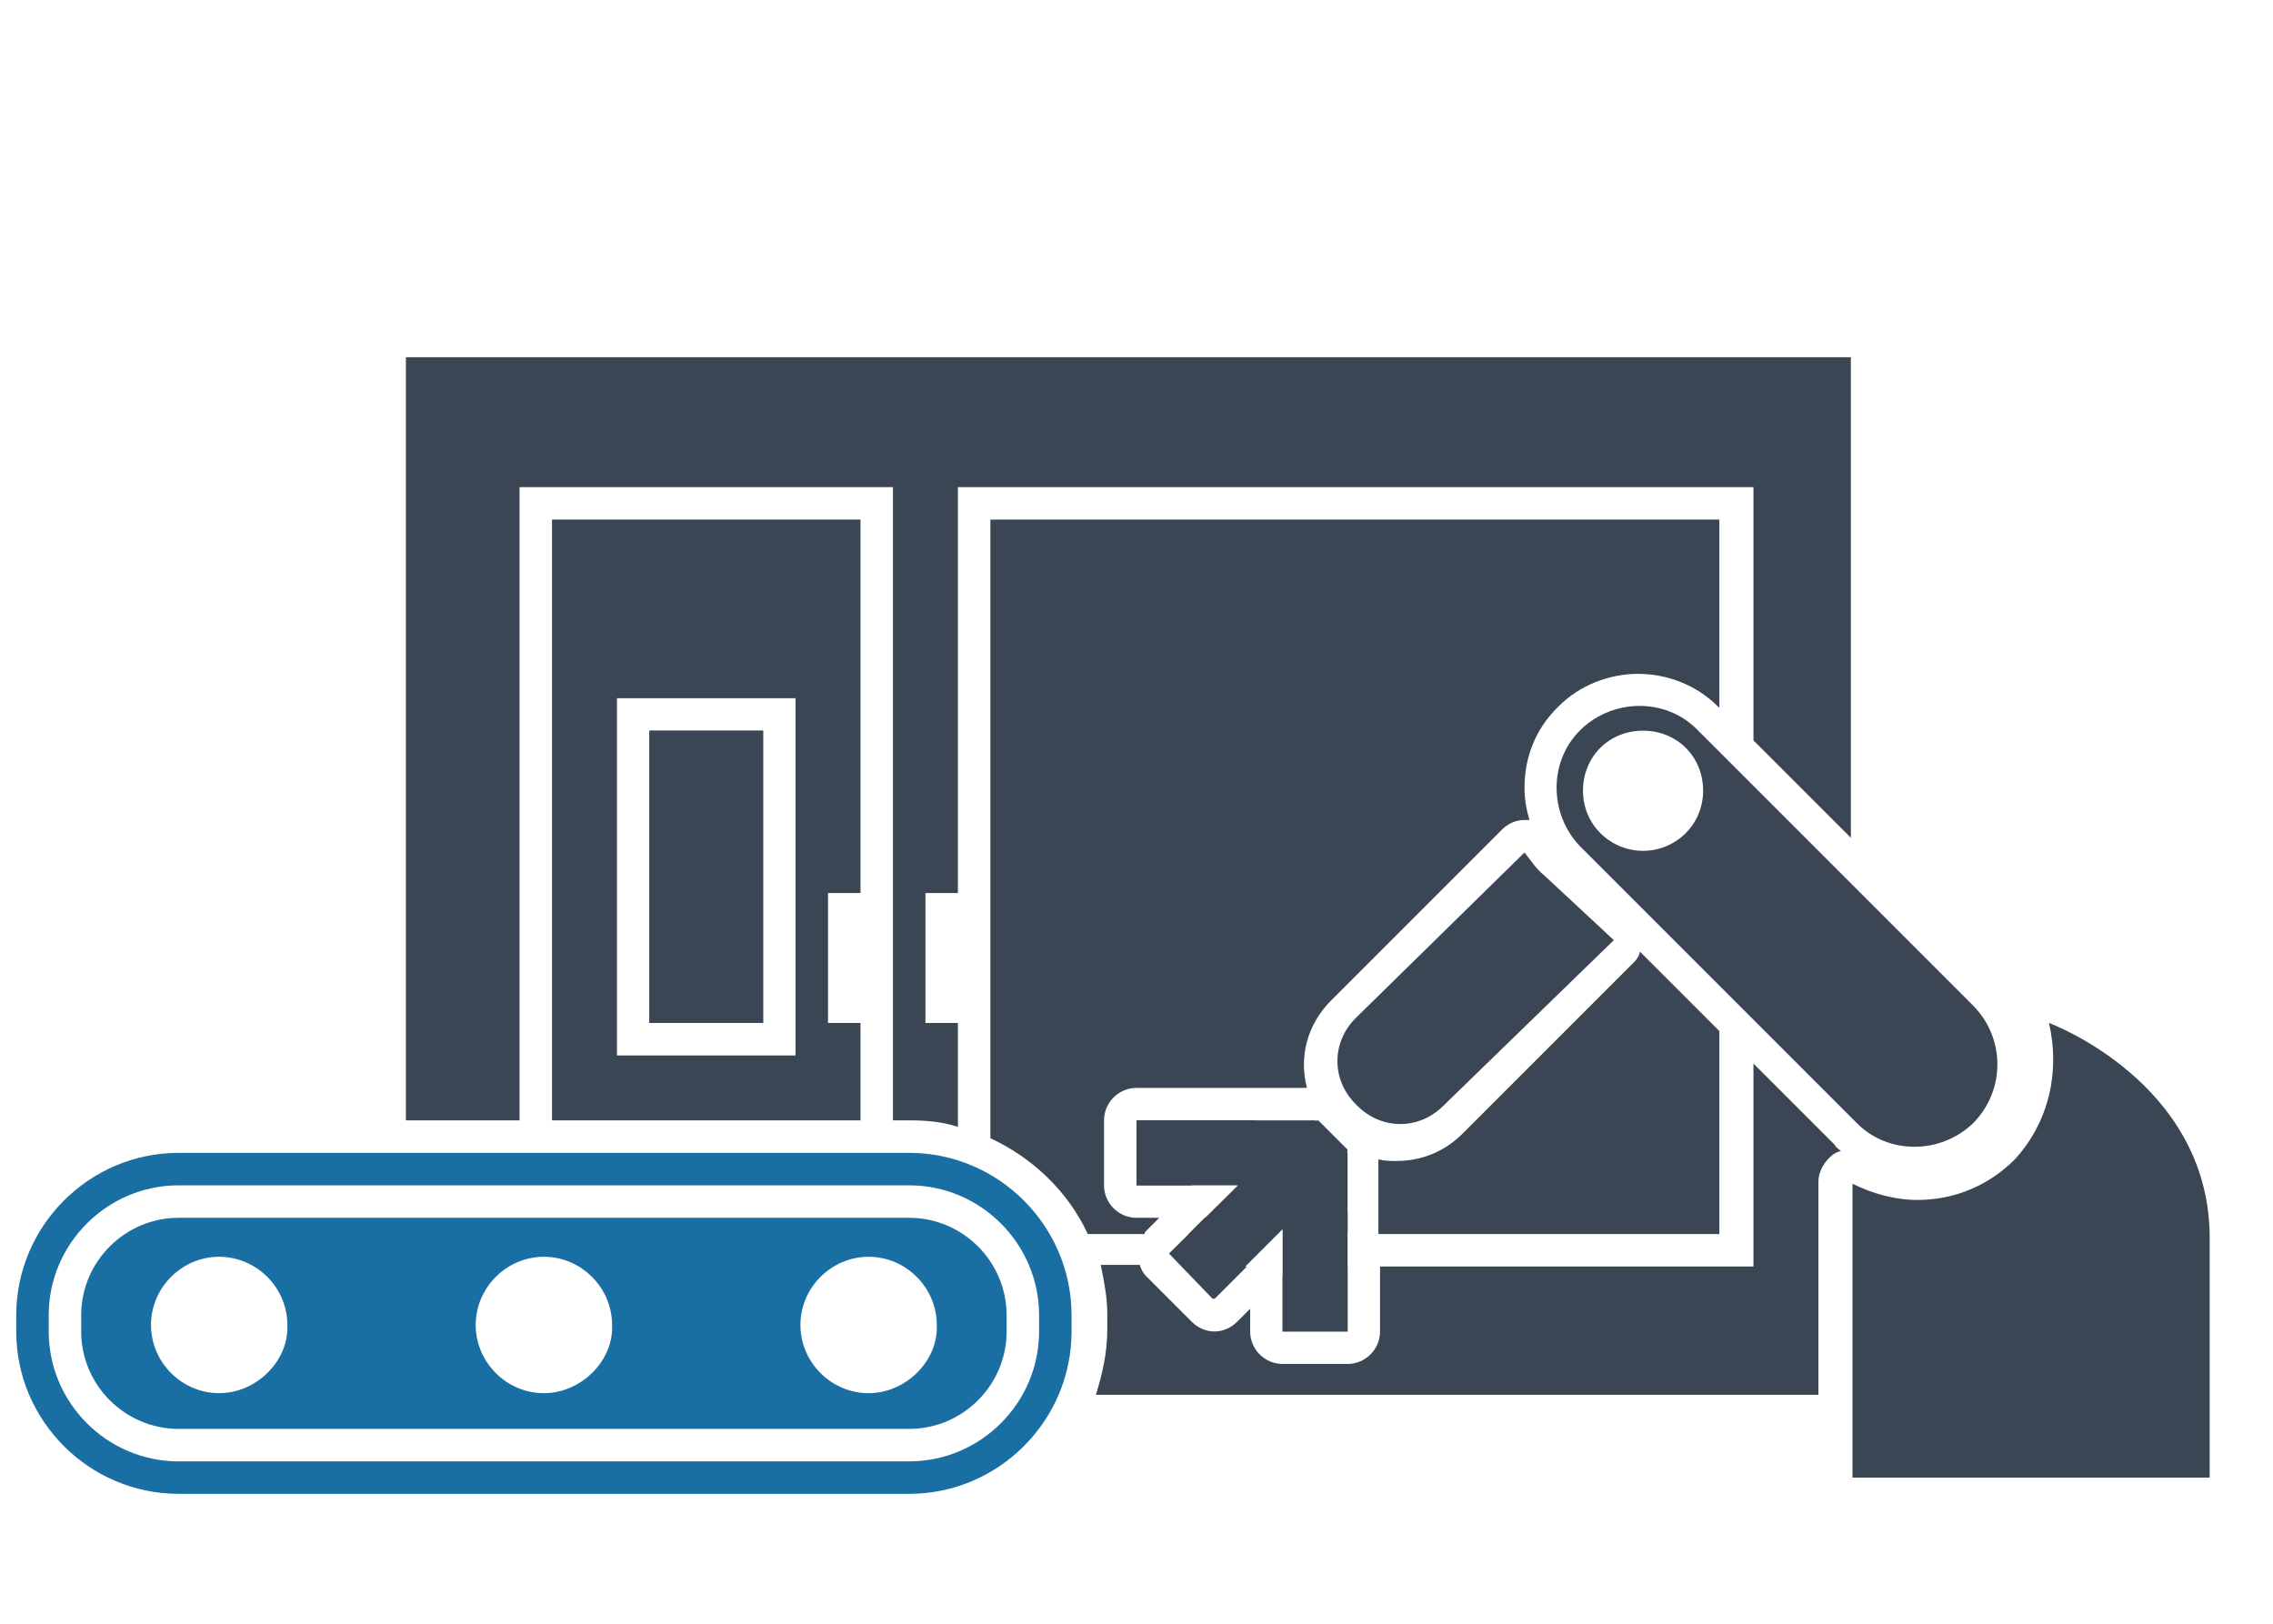 <?xml version="1.0" encoding="UTF-8" standalone="no"?>
<!-- Generator: Adobe Illustrator 19.2.1, SVG Export Plug-In . SVG Version: 6.00 Build 0)  -->

<svg
   xmlns:dc="http://purl.org/dc/elements/1.1/"
   xmlns:cc="http://creativecommons.org/ns#"
   xmlns:rdf="http://www.w3.org/1999/02/22-rdf-syntax-ns#"
   xmlns:svg="http://www.w3.org/2000/svg"
   xmlns="http://www.w3.org/2000/svg"
   xmlns:sodipodi="http://sodipodi.sourceforge.net/DTD/sodipodi-0.dtd"
   xmlns:inkscape="http://www.inkscape.org/namespaces/inkscape"
   version="1.1"
   id="Ebene_1"
   x="0px"
   y="0px"
   width="140"
   height="100"
   viewBox="0 0 140 100"
   xml:space="preserve"
   inkscape:version="0.91 r13725"
   sodipodi:docname="boothConveyor.svg"><defs
     id="defs35" /><sodipodi:namedview
     pagecolor="#ffffff"
     bordercolor="#666666"
     borderopacity="1"
     objecttolerance="10"
     gridtolerance="10"
     guidetolerance="10"
     inkscape:pageopacity="0"
     inkscape:pageshadow="2"
     inkscape:window-width="1643"
     inkscape:window-height="808"
     id="namedview33"
     showgrid="false"
     inkscape:zoom="2.5"
     inkscape:cx="70"
     inkscape:cy="45"
     inkscape:window-x="0"
     inkscape:window-y="0"
     inkscape:window-maximized="0"
     inkscape:current-layer="Ebene_1" /><style
     type="text/css"
     id="style3">
	.st0{fill:none;}
	.st1{fill:#3B4654;}
	.st2{fill:#196FA3;}
</style><rect
     class="st0"
     width="140"
     height="90"
     id="rect5"
     x="0"
     y="10"
     style="fill:none" /><g
     id="g7"
     transform="translate(0,10)"><rect
       x="40"
       y="35"
       class="st1"
       width="7"
       height="18"
       id="rect9"
       style="fill:#3b4654" /><path
       class="st1"
       d="m 70,59 0,4 3.4,0 4,-4 -7.4,0 z m 7,3.2 -0.8,0.8 0.8,0 0,-0.8 z m 4,-1.2 -2,0 0,2 2,0 0,-2 z m -41,-8 7,0 0,-18 -7,0 0,18 z M 70.6,65.8 71.4,65 70,65 c -1.1,0 -2,-0.9 -2,-2 l 0,-4 c 0,-1.1 0.9,-2 2,-2 l 10.5,0 C 80,55.1 80.5,53.1 82,51.6 L 92.5,41.1 c 0.4,-0.4 0.9,-0.6 1.4,-0.6 0.1,0 0.1,0 0.2,0 l 0.1,0 c -0.2,-0.7 -0.3,-1.3 -0.3,-2 0,-1.9 0.7,-3.6 2,-4.9 L 96,33.5 c 1.3,-1.3 3.1,-2 4.9,-2 1.8,0 3.6,0.7 4.9,2 l 0.1,0.1 0,-11.6 -44.9,0 0,38.1 c 2.6,1.2 4.8,3.3 6,5.9 l 3.5,0 c 0,-0.1 0,-0.1 0.1,-0.2 z M 34,59 l 19,0 0,-6 -2,0 0,-8 2,0 0,-23 -19,0 0,37 z m 4,-26 11,0 0,22 -11,0 0,-22 z M 79,65.7 79.8,65 79,65 79,65.7 Z M 100.7,49.2 90.1,59.8 c -1.1,1.1 -2.5,1.7 -4.1,1.7 -0.4,0 -0.7,0 -1.1,-0.1 l 0,4.6 21,0 0,-12.5 -4.9,-4.9 c 0,0.2 -0.2,0.5 -0.3,0.6 z m 7.3,6.3 0,12.5 -2,0 -21,0 0,4 c 0,1.1 -0.9,2 -2,2 l -4,0 c -1.1,0 -2,-0.9 -2,-2 l 0,-1.4 -0.8,0.8 c -0.4,0.4 -0.9,0.6 -1.4,0.6 -0.5,0 -1,-0.2 -1.4,-0.6 l -2.8,-2.8 c -0.2,-0.2 -0.3,-0.4 -0.4,-0.7 l -2.4,0 c 0.2,1 0.4,2 0.4,3 l 0,1 c 0,1.4 -0.3,2.7 -0.7,4 l 44.5,0 0,-13.1 c 0,-0.7 0.4,-1.3 0.9,-1.7 0.2,-0.1 0.3,-0.2 0.5,-0.2 -0.1,-0.1 -0.3,-0.2 -0.4,-0.4 l -5,-5 z m -31,9.5 -2.8,0 -1,1 3.8,0 0,-1 z m -52,-53 0,47 7,0 0,-39 23,0 0,39 1.1,0 c 1,0 2,0.1 2.9,0.4 l 0,-6.4 -2,0 0,-8 2,0 0,-23 0,-2 2,0 45,0 2,0 0,15.6 6,6 0,-29.6 -89,0 z m 49.8,58 2,-2 -4,0 2,2 z M 83,64.6 81.6,66 83,66 83,64.6 Z m -4,7.4 4,0 0,-4 -3.4,0 -0.6,0.6 0,3.4 z"
       id="path11"
       inkscape:connector-curvature="0"
       style="fill:#3b4654" /><g
       id="g13"><rect
         x="70"
         y="59"
         class="st1"
         width="11"
         height="4"
         id="rect15"
         style="fill:#3b4654" /><rect
         x="79"
         y="61"
         class="st1"
         width="4"
         height="11"
         id="rect17"
         style="fill:#3b4654" /><polygon
         class="st1"
         points="81.2,59 83,60.8 82.9,61.8 74.7,70 72,67.2 80.2,59.1 "
         id="polygon19"
         style="fill:#3b4654" /><path
         class="st1"
         d="M 95.1,43.9 C 94.6,43.5 94.3,43 93.9,42.5 L 83.5,52.7 c -1.5,1.5 -1.5,3.8 0,5.3 l 0.1,0.1 c 1.5,1.5 3.8,1.5 5.3,0 l 10.5,-10.2 -4.3,-4 z"
         id="path21"
         inkscape:connector-curvature="0"
         style="fill:#3b4654" /><path
         class="st1"
         d="m 126.2,53 c 0.7,3 0,6.1 -2.1,8.4 -1.6,1.6 -3.7,2.5 -6,2.5 -1.4,0 -2.8,-0.4 -4,-1 l 0,18.1 22,0 c 0,0 0,-3 0,-14.9 C 136,56.6 126.2,53 126.2,53 Z"
         id="path23"
         inkscape:connector-curvature="0"
         style="fill:#3b4654" /><path
         class="st1"
         d="M 121.6,52 104.5,34.9 C 102.6,33 99.4,33 97.4,34.9 L 97.3,35 c -1.9,1.9 -1.9,5.1 0,7.1 l 17.1,17.1 c 1.9,1.9 5.1,1.9 7.1,0 l 0.1,-0.1 c 1.9,-2 1.9,-5.1 0,-7.1 z m -20.4,-9.6 c -2,0 -3.7,-1.6 -3.7,-3.7 0,-2.1 1.6,-3.7 3.7,-3.7 2.1,0 3.7,1.6 3.7,3.7 0,2.1 -1.7,3.7 -3.7,3.7 z"
         id="path25"
         inkscape:connector-curvature="0"
         style="fill:#3b4654" /></g><g
       id="g27"><path
         class="st2"
         d="m 56,63 c 4.4,0 8,3.6 8,8 l 0,1 c 0,4.4 -3.6,8 -8,8 L 11,80 C 6.6,80 3,76.4 3,72 l 0,-1 c 0,-4.4 3.6,-8 8,-8 l 45,0 m 0,-2 -45,0 C 5.5,61 1,65.5 1,71 l 0,1 c 0,5.5 4.5,10 10,10 l 45,0 c 5.5,0 10,-4.5 10,-10 l 0,-1 C 66,65.5 61.5,61 56,61 l 0,0 z"
         id="path29"
         inkscape:connector-curvature="0"
         style="fill:#196fa3" /><path
         class="st2"
         d="m 56,65 -45,0 c -3.3,0 -6,2.7 -6,6 l 0,1 c 0,3.3 2.7,6 6,6 l 45,0 c 3.3,0 6,-2.7 6,-6 l 0,-1 c 0,-3.3 -2.7,-6 -6,-6 z M 13.5,75.8 c -2.3,0 -4.2,-1.9 -4.2,-4.2 0,-2.3 1.9,-4.2 4.2,-4.2 2.3,0 4.2,1.9 4.2,4.2 0.1,2.2 -1.9,4.2 -4.2,4.2 z m 20,0 c -2.3,0 -4.2,-1.9 -4.2,-4.2 0,-2.3 1.9,-4.2 4.2,-4.2 2.3,0 4.2,1.9 4.2,4.2 0.1,2.2 -1.9,4.2 -4.2,4.2 z m 20,0 c -2.3,0 -4.2,-1.9 -4.2,-4.2 0,-2.3 1.9,-4.2 4.2,-4.2 2.3,0 4.2,1.9 4.2,4.2 0.1,2.2 -1.9,4.2 -4.2,4.2 z"
         id="path31"
         inkscape:connector-curvature="0"
         style="fill:#196fa3" /></g></g></svg>